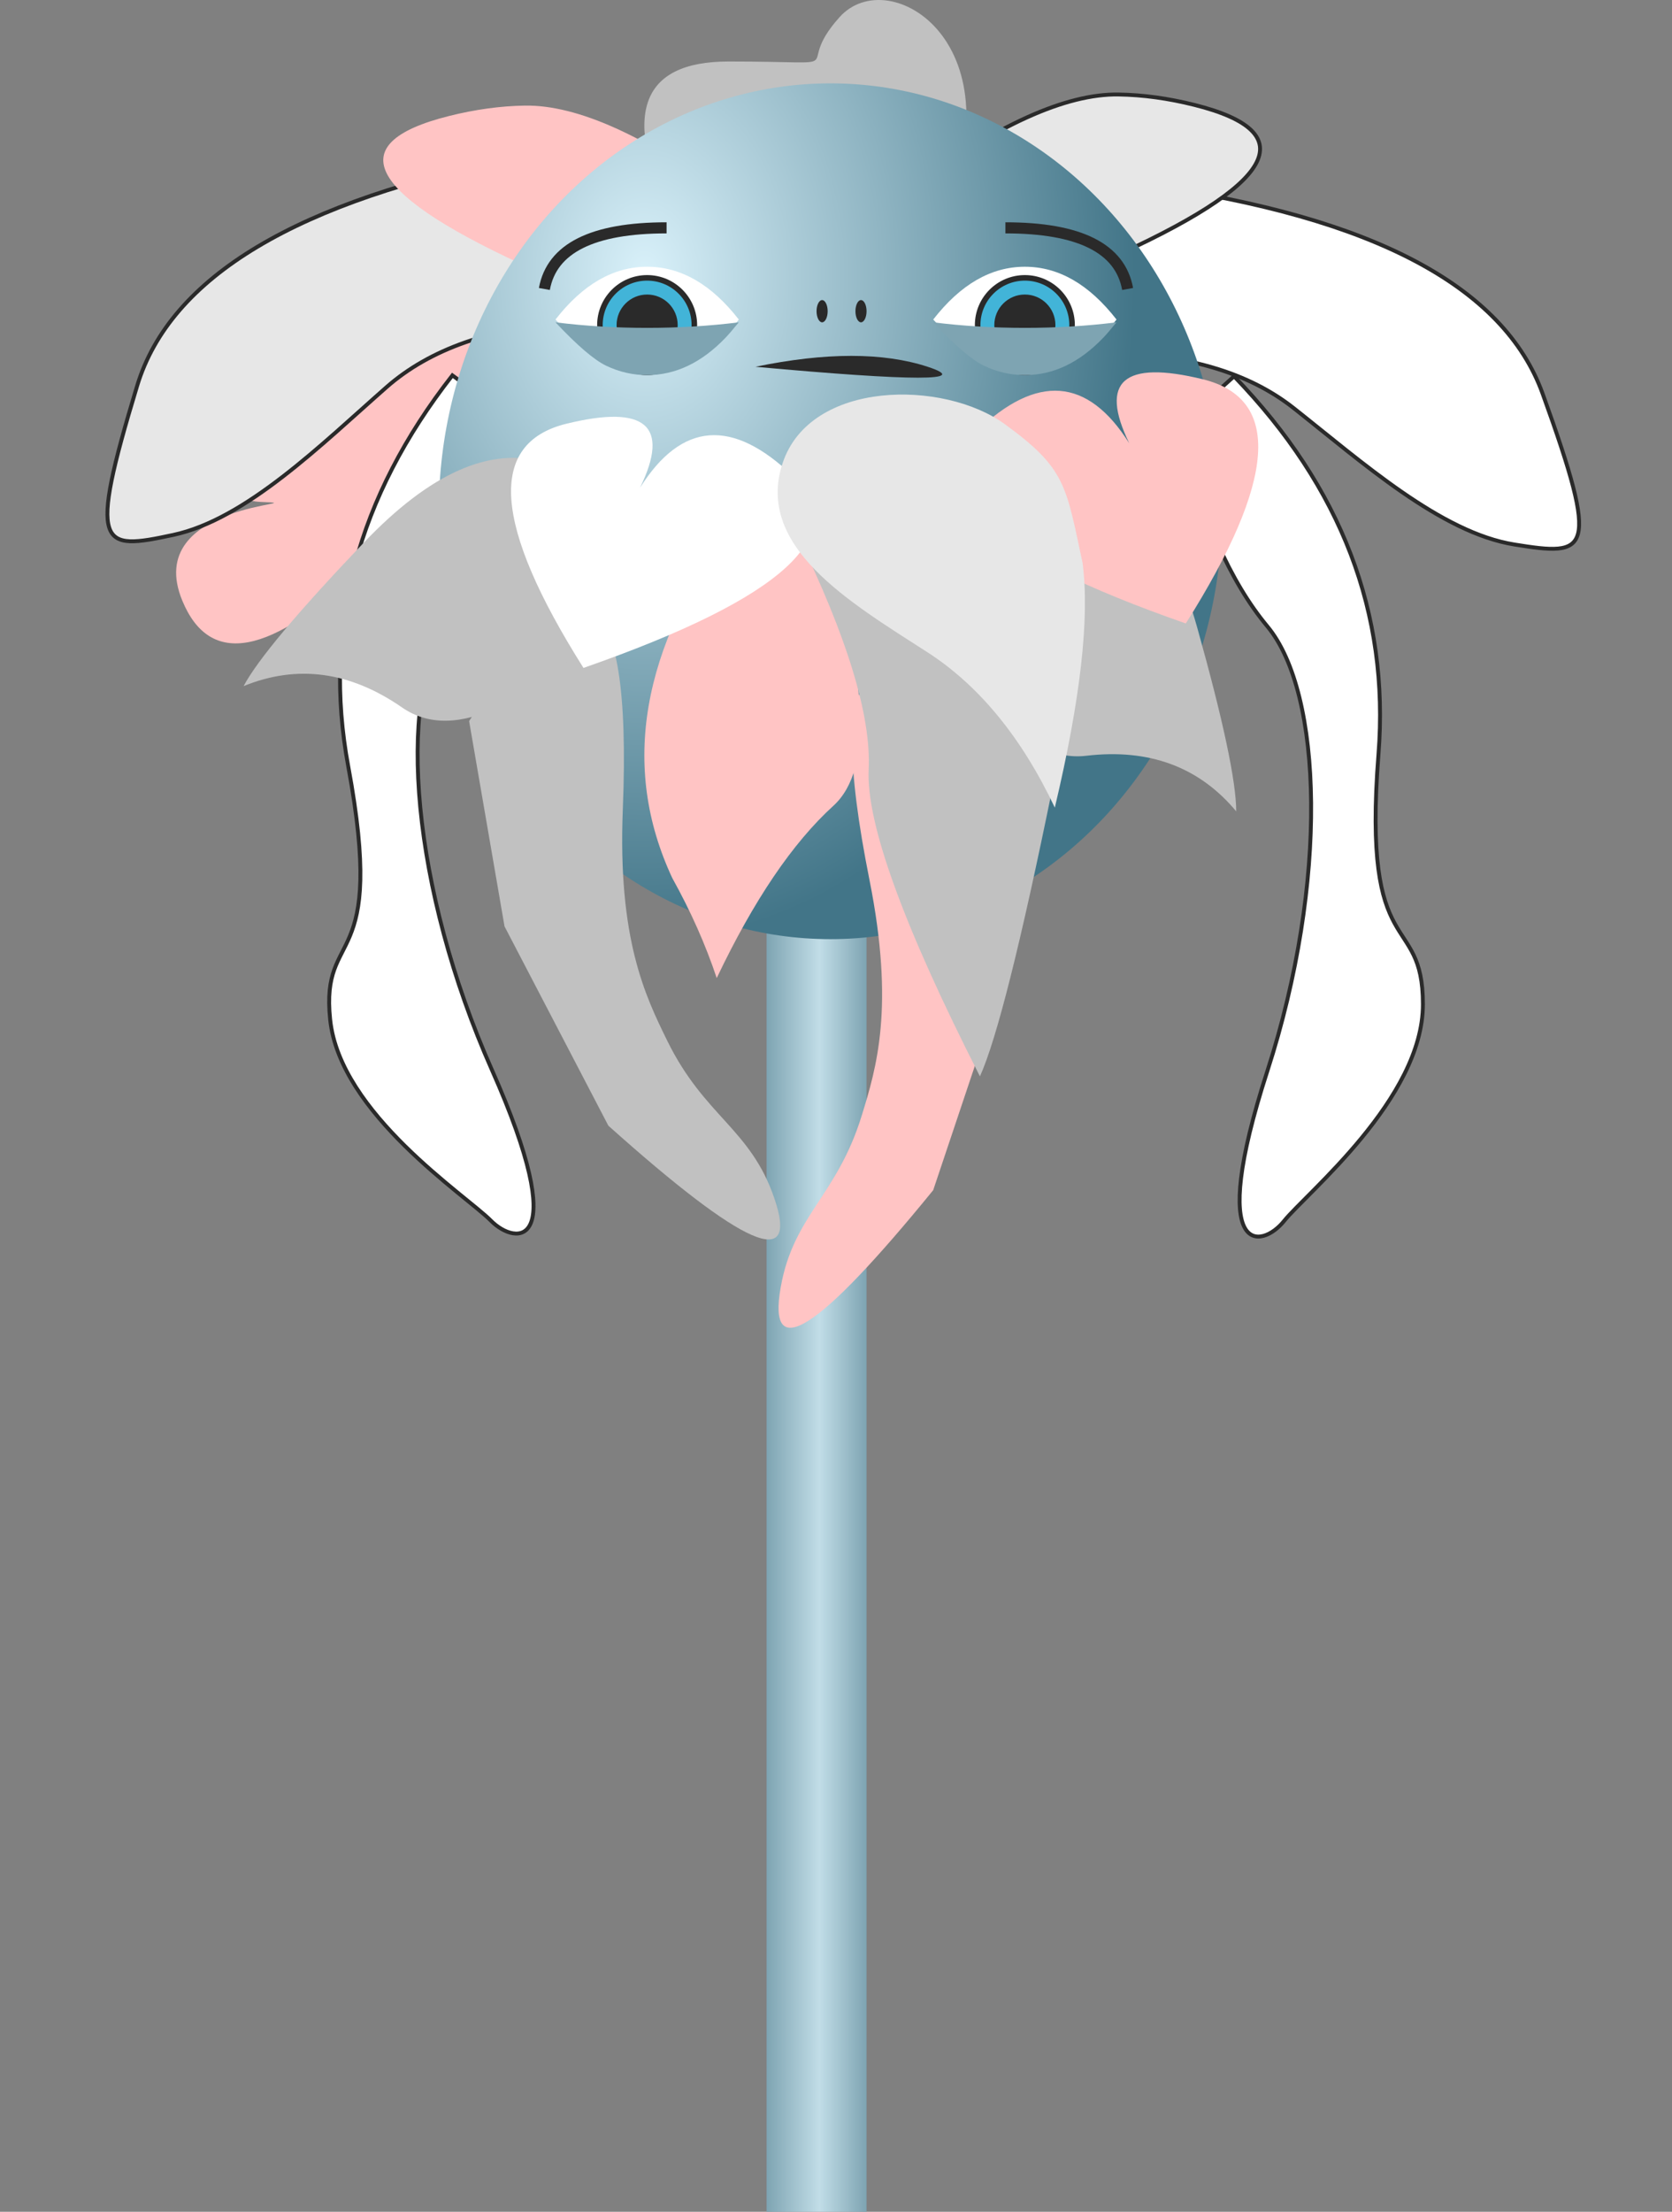 <svg width="301px" height="398px" viewBox="0 0 301 398" version="1.1" xmlns="http://www.w3.org/2000/svg" xmlns:xlink="http://www.w3.org/1999/xlink">
  <rect x="0" y="0" width="301" height="398" fill="#808080" stroke="none"/>
  <defs>
    <linearGradient x1="0%" y1="67.171%" x2="100%" y2="67.171%" id="linearGradient-1">
      <stop stop-color="#7EA4B2" offset="0%"></stop>
      <stop stop-color="#C1DDE7" offset="52.949%"></stop>
      <stop stop-color="#7EA4B2" offset="100%"></stop>
    </linearGradient>
    <radialGradient cx="26.297%" cy="22.382%" fx="26.297%" fy="22.382%" r="84.996%" gradientTransform="translate(0.263,0.224),scale(1,0.916),rotate(90),scale(1,0.735),translate(-0.263,-0.224)" id="radialGradient-2">
      <stop stop-color="#D9F1FA" offset="0%"></stop>
      <stop stop-color="#427588" offset="100%"></stop>
    </radialGradient>
  </defs>
  <g id="Symbols" stroke="none" stroke-width="1" fill="none" fill-rule="evenodd">
    <g id="FrozenFlower" transform="translate(-50, 0)">
      <g id="branchblue" transform="translate(188, 47)" fill="url(#linearGradient-1)">
        <rect id="Rectangle" x="0" y="0" width="18" height="351"></rect>
      </g>
      <g id="Group-2" transform="translate(61, 0)">
        <path d="M50.049,67.122 C36.789,68.527 32.951,71.338 38.534,75.554 C46.908,81.878 20.738,62.905 16.551,81.878 C13.759,94.527 23.878,99.095 46.908,95.581 L97.156,106.122 L105.53,92.419 L83.547,67.122 L50.049,67.122 Z" id="Path-11" fill="#FFC4C4" transform="translate(60.814, 86.622) rotate(-35) translate(-60.814, -86.622) "></path>
        <path d="M99.026,73.899 C72.359,43.232 49.026,30.232 29.026,34.899 C-0.974,41.899 0.026,43.975 9.026,53.937 C18.026,63.899 36.486,68.899 51.256,73.899 C61.103,77.232 70.026,84.899 78.026,96.899 L99.026,73.899 Z" id="Path-9" stroke="#2A2A2A" stroke-width="0.7" fill="#E7E7E7" transform="translate(51.256, 65.437) rotate(-60) translate(-51.256, -65.437) "></path>
        <path d="M110.158,40.067 C100.825,20.734 104.158,11.067 120.158,11.067 C144.158,11.067 131.158,13.067 140.158,3.067 C149.158,-6.933 173.158,8.067 158.158,40.067 C148.158,61.401 132.158,61.401 110.158,40.067 Z" id="Path-8" fill="#C1C1C1"></path>
        <path d="M276.76,77.292 C250.094,46.625 226.76,33.625 206.76,38.292 C176.76,45.292 177.76,47.367 186.76,57.329 C195.76,67.292 214.221,72.292 228.991,77.292 C238.837,80.625 247.76,88.292 255.76,100.292 L276.76,77.292 Z" id="Path-9" stroke="#2A2A2A" stroke-width="0.7" fill="#FFFFFF" transform="translate(228.991, 68.829) scale(-1, 1) rotate(-57) translate(-228.991, -68.829) "></path>
        <path d="M215.842,33.872 C200.41,22.481 187.959,16.858 178.491,17.003 C174.108,17.07 169.559,17.693 164.842,18.872 C144.842,23.872 150.175,33.205 180.842,46.872 L215.842,33.872 Z" id="Path-10" stroke="#2A2A2A" stroke-width="0.7" fill="#E7E7E7" transform="translate(184.421, 31.936) scale(-1, 1) translate(-184.421, -31.936) "></path>
        <path d="M120.842,35.872 C105.41,24.481 92.959,18.858 83.491,19.003 C79.108,19.07 74.559,19.693 69.842,20.872 C49.842,25.872 55.175,35.205 85.842,48.872 L120.842,35.872 Z" id="Path-10" fill="#FFC4C4"></path>
        <path d="M143.997,157.779 C123.997,138.446 101.331,129.779 75.997,131.779 C37.997,134.779 47.997,123.779 30.997,123.779 C13.997,123.779 -3.003,144.779 -8.003,148.779 C-13.003,152.779 -15.003,162.779 18.997,151.779 C52.997,140.779 86.997,141.779 98.997,151.779 C106.997,158.446 118.997,163.779 134.997,167.779 L143.997,157.779 Z" id="Path-7" stroke="#2A2A2A" stroke-width="0.7" fill="#FFFFFF" transform="translate(66.596, 145.779) rotate(-96) translate(-66.596, -145.779) "></path>
        <g id="bloomblue" transform="translate(68, 15)" fill="url(#radialGradient-2)">
          <ellipse id="Oval" cx="70.5" cy="77" rx="70.5" ry="77"></ellipse>
        </g>
        <path d="M300.56,157.119 C280.56,137.786 257.893,129.119 232.56,131.119 C194.56,134.119 204.56,123.119 187.56,123.119 C170.56,123.119 153.56,144.119 148.56,148.119 C143.56,152.119 141.56,162.119 175.56,151.119 C209.56,140.119 243.56,141.119 255.56,151.119 C263.56,157.786 275.56,163.119 291.56,167.119 L300.56,157.119 Z" id="Path-7" stroke="#2A2A2A" stroke-width="0.7" fill="#FFFFFF" transform="translate(223.159, 145.119) scale(-1, 1) rotate(-90) translate(-223.159, -145.119) "></path>
        <path d="M121.026,94 C104.359,116.667 100.692,138 110.026,158 C113.359,164 116.026,170 118.026,176 C124.692,162 131.692,151.667 139.026,145 C146.359,138.333 145.359,121.333 136.026,94 L121.026,94 Z" id="Path-4" fill="#FFC4C4"></path>
        <path d="M120.463,170.623 C91.796,186.623 84.463,194.623 98.463,194.623 C111.691,194.623 116.373,187.511 131.463,185.623 C140.329,184.514 151.627,183.111 173.463,191.623 C212.796,206.956 220.796,199.956 197.463,170.623 L160.463,164.623 L120.463,170.623 Z" id="Path-12" fill="#FFC4C4" transform="translate(151.034, 182.071) scale(-1, 1) rotate(-100) translate(-151.034, -182.071) "></path>
        <path d="M68.822,158.486 C40.156,174.486 32.822,182.486 46.822,182.486 C60.05,182.486 64.733,175.374 79.822,173.486 C88.688,172.377 99.987,170.974 121.822,179.486 C161.156,194.82 169.156,187.82 145.822,158.486 L108.822,152.486 L68.822,158.486 Z" id="Path-12" fill="#C1C1C1" transform="translate(99.393, 169.934) rotate(-109) translate(-99.393, -169.934) "></path>
        <path d="M72.951,78.944 C62.951,80.944 55.618,90.278 50.951,106.944 C46.285,123.611 43.951,134.611 43.951,139.944 C50.618,131.944 59.618,128.611 70.951,129.944 C82.285,131.278 91.618,118.611 98.951,91.944 L72.951,78.944 Z" id="Path-5" fill="#C1C1C1" transform="translate(71.451, 109.444) rotate(28) translate(-71.451, -109.444) "></path>
        <path d="" id="Path-2" stroke="#2A2A2A" stroke-width="1.5"></path>
        <path d="M121.033,93.064 C145.804,90.261 165.033,101.472 178.722,126.697 C192.411,151.921 200.233,168.037 202.189,175.044 C174.159,163.132 157.211,153.323 151.344,145.615 C145.478,137.908 133.093,129.85 114.189,121.442 L121.033,93.064 Z" id="Path-6" fill="#C1C1C1" transform="translate(158.189, 133.844) rotate(40) translate(-158.189, -133.844) "></path>
        <path d="M185.547,85 C175.547,87 168.214,96.333 163.547,113 C158.88,129.667 156.547,140.667 156.547,146 C163.214,138 172.214,134.667 183.547,136 C194.88,137.333 204.214,124.667 211.547,98 L185.547,85 Z" id="Path-5" fill="#C1C1C1" transform="translate(184.047, 115.5) scale(-1, 1) translate(-184.047, -115.5) "></path>
        <path d="" id="Path-2" stroke="#2A2A2A" stroke-width="1.5" transform="translate(234.5, 73.5) scale(-1, 1) translate(-234.5, -73.5) "></path>
        <path d="M94.039,120.19 C77.74,94.382 76.722,79.733 90.983,76.246 C105.245,72.758 109.659,76.594 104.226,87.755 C111.696,75.897 120.865,75.199 131.731,85.662 C142.597,96.125 130.033,107.635 94.039,120.19 Z" id="Path-3" fill="#FFFFFF"></path>
        <path d="M174.039,112.19 C157.74,86.382 156.722,71.733 170.983,68.246 C185.245,64.758 189.659,68.594 184.226,79.755 C191.696,67.897 200.865,67.199 211.731,77.662 C222.597,88.125 210.033,99.635 174.039,112.19 Z" id="Path-3" fill="#FFC4C4" transform="translate(188.255, 89.595) scale(-1, 1) translate(-188.255, -89.595) "></path>
        <path d="M169.893,76.328 C158.893,68.328 134.893,68.328 129.893,83.328 C124.893,98.328 141.893,108.328 155.893,117.328 C165.226,123.328 172.893,132.661 178.893,145.328 C183.514,125.868 185.181,111.201 183.893,101.328 C180.893,87.328 180.893,84.328 169.893,76.328 Z" id="Path-13" fill="#E7E7E7"></path>
      </g>
      <ellipse id="Oval" fill="#2A2A2A" cx="198" cy="56" rx="1" ry="2"></ellipse>
      <ellipse id="Oval" fill="#2A2A2A" cx="205" cy="56" rx="1" ry="2"></ellipse>
      <path d="M186,66 C198.667,63.384 209,63.384 217,66 C225,68.616 214.667,68.616 186,66 Z" id="Path" fill="#2A2A2A"></path>
      <path d="M170,41 C156.667,41 149.333,44.667 148,52" id="Path-14" stroke="#2A2A2A" stroke-width="2"></path>
      <path d="M253,41 C239.667,41 232.333,44.667 231,52" id="Path-14" stroke="#2A2A2A" stroke-width="2" transform="translate(242, 46.5) scale(-1, 1) translate(-242, -46.5) "></path>
      <g id="eye" transform="translate(150, 48)">
        <path d="M16.5,19 C22.575,19 28.075,15.833 33,9.5 C29.064,5.314 26.015,2.706 23.854,1.678 C21.504,0.559 19.053,0 16.5,0 C10.425,0 4.925,3.167 0,9.5 C4.925,15.833 10.425,19 16.5,19 Z" id="Oval" fill="#FFFFFF" transform="translate(16.5, 9.5) rotate(-180) translate(-16.5, -9.5) "></path>
        <circle id="Oval" stroke="#2A2A2A" stroke-width="1" fill="#42B4D8" cx="16.5" cy="10.5" r="8.5"></circle>
        <circle id="Oval" fill="#2A2A2A" cx="16.5" cy="10.5" r="5.5"></circle>
        <path d="M33,19.5 C29.064,15.314 26.015,12.706 23.854,11.678 C21.504,10.559 19.053,10 16.5,10 C11.384,10 6.676,12.246 2.376,16.737 C1.838,17.298 1.046,18.219 0,19.5 C5.333,18.833 10.833,18.5 16.5,18.5 C22.167,18.5 27.667,18.833 33,19.5 Z" id="Oval" fill="#7EA4B2" transform="translate(16.5, 14.75) rotate(-180) translate(-16.5, -14.75) "></path>
      </g>
      <g id="eye" transform="translate(218, 48)">
        <path d="M16.5,19 C22.575,19 28.075,15.833 33,9.5 C29.064,5.314 26.015,2.706 23.854,1.678 C21.504,0.559 19.053,0 16.5,0 C10.425,0 4.925,3.167 0,9.5 C4.925,15.833 10.425,19 16.5,19 Z" id="Oval" fill="#FFFFFF" transform="translate(16.5, 9.5) rotate(-180) translate(-16.5, -9.5) "></path>
        <circle id="Oval" stroke="#2A2A2A" stroke-width="1" fill="#42B4D8" cx="16.5" cy="10.5" r="8.5"></circle>
        <circle id="Oval" fill="#2A2A2A" cx="16.5" cy="10.5" r="5.5"></circle>
        <path d="M33,19.5 C29.064,15.314 26.015,12.706 23.854,11.678 C21.504,10.559 19.053,10 16.5,10 C11.384,10 6.676,12.246 2.376,16.737 C1.838,17.298 1.046,18.219 0,19.5 C5.333,18.833 10.833,18.5 16.5,18.5 C22.167,18.5 27.667,18.833 33,19.5 Z" id="Oval" fill="#7EA4B2" transform="translate(16.5, 14.75) rotate(-180) translate(-16.5, -14.75) "></path>
      </g>
    </g>
  </g>
</svg>
